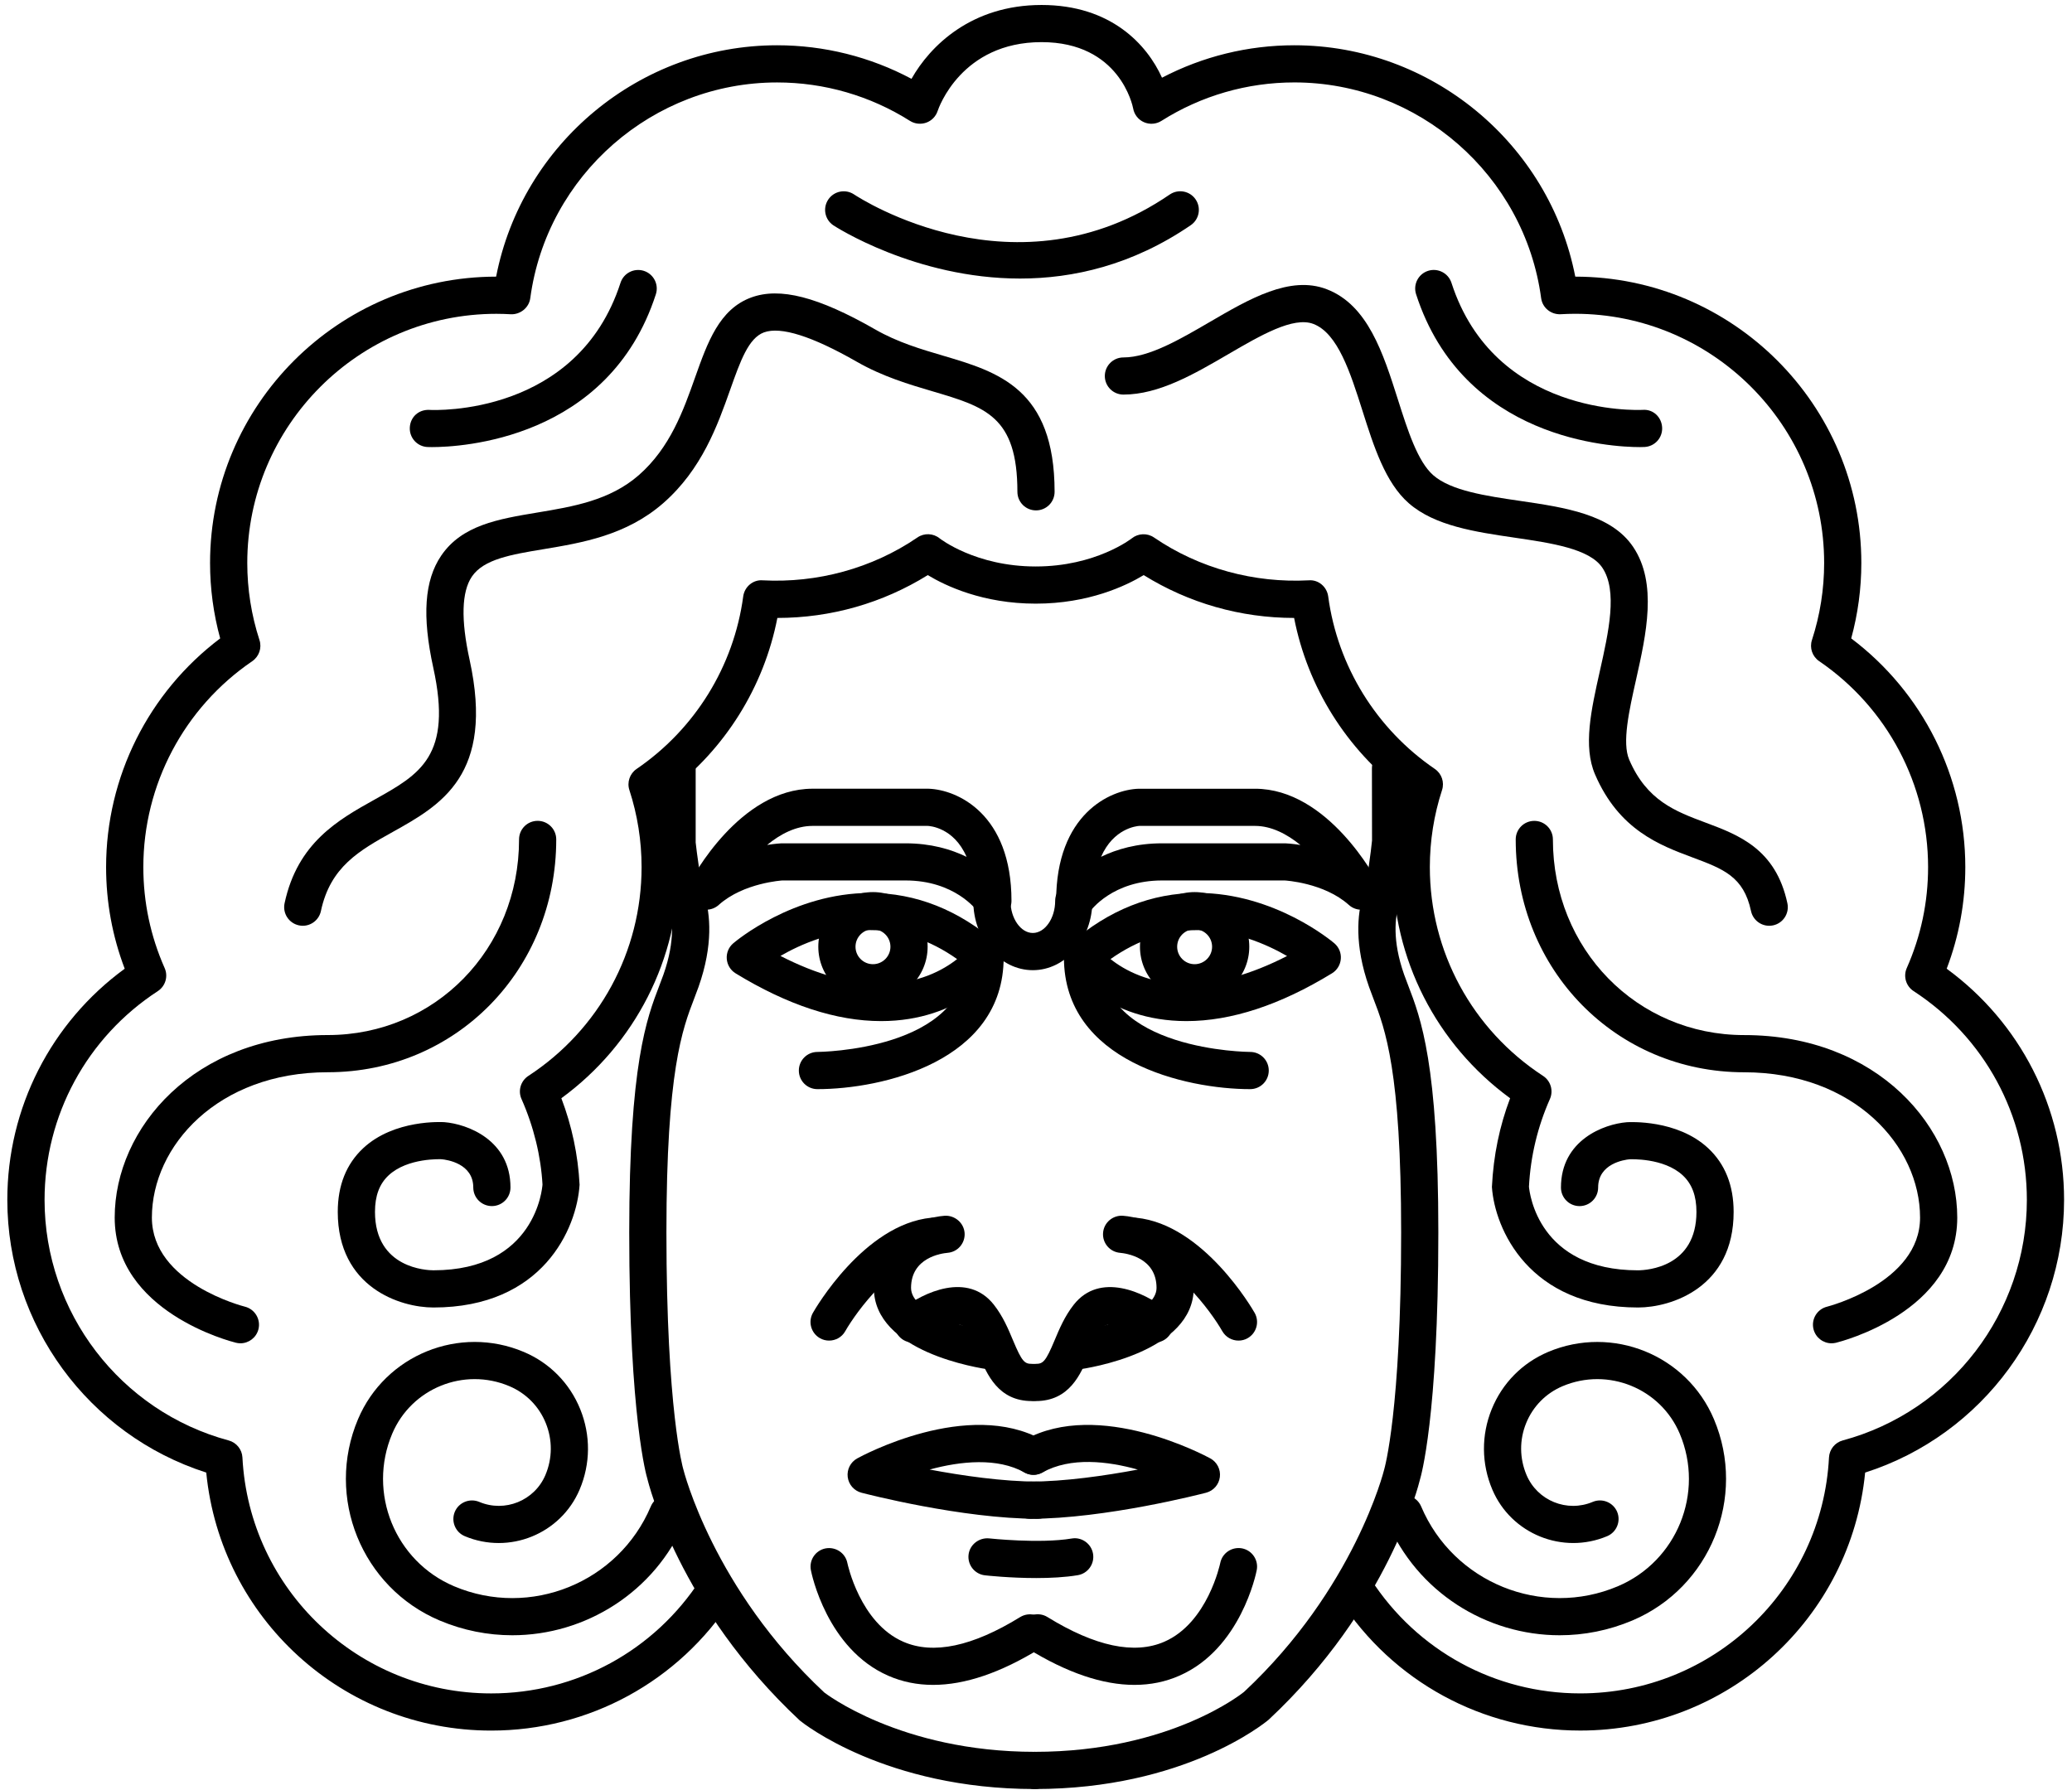 <?xml version="1.0" encoding="UTF-8" standalone="no"?>
<svg width="250px" height="216px" viewBox="0 0 250 216" version="1.1" xmlns="http://www.w3.org/2000/svg" xmlns:xlink="http://www.w3.org/1999/xlink">
    <!-- Generator: Sketch 3.8.3 (29802) - http://www.bohemiancoding.com/sketch -->
    <title>Newton</title>
    <desc>Created with Sketch.</desc>
    <defs></defs>
    <g id="Page-1" stroke="none" stroke-width="1" fill="none" fill-rule="evenodd">
        <g id="Light" transform="translate(-195, -158)" fill="#000000">
            <g id="Newton" transform="translate(195, 158)">
                <g id="Group" transform="translate(0, -0)">
                    <path d="M124.851,215.883 C106.854,215.883 96.921,207.953 96.506,207.618 C81.949,194.035 78.247,179.034 78.098,178.401 C78.047,178.256 75.921,171.143 75.921,148.71 C75.921,128.379 78.032,122.893 79.57,118.886 C79.741,118.443 79.899,118.028 80.047,117.613 C81.528,113.419 81.104,110.64 80.722,109.358 C79.962,106.832 79.478,102.081 79.462,101.881 L79.449,92.717 C79.449,91.477 80.453,90.476 81.693,90.476 C82.934,90.476 83.937,91.48 83.937,92.717 L83.937,101.657 C84.051,102.682 84.491,106.313 85.019,108.066 C85.68,110.276 86.089,113.983 84.278,119.104 C84.117,119.56 83.946,120.013 83.759,120.491 C82.345,124.169 80.408,129.208 80.408,148.707 C80.408,170.213 82.408,177.157 82.427,177.227 C82.497,177.499 86.054,191.725 99.456,204.234 L99.456,204.234 C99.465,204.234 108.589,211.394 124.854,211.394 C126.095,211.394 127.098,212.398 127.098,213.639 C127.098,214.879 126.092,215.883 124.851,215.883 L124.851,215.883 Z" id="Shape"></path>
                    <path d="M112.589,203.316 C110.661,203.316 108.851,202.949 107.165,202.208 C99.769,198.97 97.911,189.86 97.839,189.474 C97.601,188.258 98.392,187.087 99.604,186.847 C100.82,186.619 102,187.394 102.241,188.61 C102.256,188.679 103.747,195.83 108.987,198.109 C112.598,199.689 117.342,198.676 123.089,195.134 C124.152,194.485 125.528,194.814 126.177,195.865 C126.826,196.919 126.5,198.305 125.446,198.954 C120.722,201.86 116.424,203.316 112.589,203.316 L112.589,203.316 Z" id="Shape"></path>
                    <path d="M125.028,190.424 C121.839,190.424 119.022,190.116 118.842,190.094 C117.611,189.958 116.725,188.847 116.861,187.619 C116.997,186.391 118.127,185.524 119.335,185.637 C119.396,185.641 125.434,186.299 129.304,185.653 C130.5,185.438 131.684,186.274 131.883,187.499 C132.085,188.721 131.259,189.876 130.038,190.079 C128.494,190.338 126.709,190.424 125.028,190.424 L125.028,190.424 Z" id="Shape"></path>
                    <path d="M106.31,123.216 C100.915,123.216 95.009,121.279 88.753,117.452 C88.142,117.078 87.747,116.433 87.69,115.714 C87.63,114.999 87.921,114.299 88.465,113.834 C88.756,113.584 95.684,107.753 104.978,107.753 C110.509,107.753 115.674,109.804 120.326,113.846 C121.206,114.612 121.351,115.923 120.665,116.863 C120.472,117.119 115.908,123.216 106.31,123.216 L106.31,123.216 Z M94.168,115.353 C98.535,117.594 102.608,118.727 106.31,118.727 C110.82,118.727 113.826,117.043 115.481,115.733 C112.196,113.41 108.674,112.235 104.978,112.235 C100.497,112.238 96.62,113.935 94.168,115.353 L94.168,115.353 Z" id="Shape"></path>
                    <path d="M98.627,131.427 C97.389,131.427 96.386,130.424 96.386,129.186 C96.383,127.945 97.386,126.942 98.623,126.938 C98.804,126.938 116.611,126.771 116.611,115.537 C116.611,114.296 117.614,113.296 118.854,113.296 C120.095,113.296 121.098,114.299 121.098,115.537 C121.098,128.103 106.399,131.427 98.627,131.427 L98.627,131.427 Z" id="Shape"></path>
                    <path d="M119.794,110.953 C119.07,110.953 118.38,110.605 117.953,109.988 C117.804,109.785 115.174,106.246 109.259,106.246 L94.38,106.246 C94.437,106.246 89.715,106.506 86.718,109.2 C85.911,109.925 84.703,109.969 83.848,109.304 C82.991,108.639 82.728,107.459 83.231,106.496 C83.472,106.034 89.228,95.174 98.044,95.174 L112.009,95.174 C115.522,95.278 122.041,98.241 122.041,108.709 C122.041,109.693 121.399,110.561 120.459,110.852 C120.237,110.922 120.016,110.953 119.794,110.953 L119.794,110.953 Z M109.259,101.764 C112.301,101.764 114.737,102.476 116.623,103.397 C115.073,99.814 112.108,99.669 111.94,99.662 L98.041,99.662 C96.028,99.662 94.155,100.647 92.557,101.96 C93.547,101.802 94.206,101.767 94.285,101.764 L109.259,101.764 L109.259,101.764 Z" id="Shape"></path>
                    <path d="M119.797,165.303 C119.696,165.303 119.595,165.297 119.491,165.281 C118.054,165.085 105.437,163.144 105.437,155.414 C105.437,149.017 111.032,146.922 113.984,146.706 C115.196,146.64 116.291,147.548 116.386,148.78 C116.475,150.014 115.551,151.084 114.326,151.179 C113.585,151.246 109.924,151.752 109.924,155.414 C109.924,158.434 116.908,160.403 120.098,160.837 C121.326,161.004 122.184,162.134 122.016,163.363 C121.867,164.486 120.902,165.303 119.797,165.303 L119.797,165.303 Z" id="Shape"></path>
                    <path d="M124.5,169.067 C120.427,169.067 119.073,165.825 118.085,163.458 C117.611,162.318 117.114,161.141 116.386,160.21 C115.405,158.963 112.101,161.09 111.535,161.536 C110.56,162.29 109.155,162.131 108.386,161.15 C107.627,160.175 107.794,158.763 108.772,158 C111.434,155.918 116.778,153.445 119.915,157.44 C121.022,158.849 121.658,160.381 122.222,161.726 C123.304,164.315 123.617,164.578 124.5,164.578 C125.741,164.578 126.744,165.582 126.744,166.822 C126.744,168.063 125.737,169.067 124.5,169.067 L124.5,169.067 Z" id="Shape"></path>
                    <path d="M125.203,183.273 C116.082,183.273 104.434,180.256 103.94,180.127 C103.051,179.895 102.396,179.142 102.282,178.234 C102.168,177.322 102.62,176.433 103.424,175.989 C103.965,175.689 116.81,168.734 125.785,173.764 C126.867,174.366 127.253,175.733 126.646,176.816 C126.038,177.898 124.677,178.287 123.595,177.677 C120.354,175.869 115.934,176.303 112.165,177.331 C116.085,178.066 121,178.784 125.199,178.784 C126.44,178.784 127.443,179.788 127.443,181.029 C127.443,182.269 126.443,183.273 125.203,183.273 L125.203,183.273 Z" id="Shape"></path>
                    <path d="M100.035,161.77 C99.658,161.77 99.278,161.679 98.927,161.476 C97.851,160.862 97.475,159.495 98.085,158.418 C98.332,157.981 104.241,147.754 112.358,146.944 C113.56,146.782 114.687,147.719 114.81,148.954 C114.934,150.188 114.035,151.283 112.801,151.407 C107.984,151.888 103.358,158.235 101.981,160.64 C101.573,161.368 100.813,161.77 100.035,161.77 L100.035,161.77 Z" id="Shape"></path>
                    <path d="M161.639,193.01 C160.965,191.968 161.263,190.579 162.304,189.911 C163.348,189.237 164.737,189.537 165.402,190.575 C170.975,199.198 180.418,204.342 190.665,204.342 C206.668,204.342 219.854,191.835 220.68,175.866 C220.734,174.897 221.402,174.071 222.335,173.818 C235.421,170.295 244.554,158.355 244.554,144.791 C244.554,134.592 239.446,125.175 230.892,119.598 C229.968,119 229.62,117.816 230.066,116.809 C231.772,112.957 232.636,108.864 232.636,104.638 C232.636,94.689 227.722,85.396 219.491,79.78 C218.668,79.22 218.313,78.182 218.623,77.232 C219.601,74.228 220.095,71.098 220.095,67.932 C220.095,51.355 206.611,37.864 190.035,37.864 C189.449,37.864 188.873,37.887 188.294,37.918 C187.133,37.969 186.104,37.14 185.949,35.978 C183.956,21.138 171.152,9.946 156.168,9.946 C150.478,9.946 144.93,11.551 140.13,14.589 C139.497,14.988 138.706,15.045 138.022,14.744 C137.339,14.444 136.851,13.82 136.722,13.083 C136.661,12.769 135.098,5.084 125.671,5.084 C115.994,5.084 113.244,13.051 113.133,13.39 C112.918,14.045 112.408,14.57 111.756,14.801 C111.114,15.026 110.386,14.96 109.801,14.592 C104.997,11.554 99.449,9.949 93.763,9.949 C78.778,9.949 65.975,21.142 63.981,35.981 C63.826,37.143 62.763,37.972 61.636,37.921 C61.057,37.89 60.481,37.868 59.896,37.868 C43.32,37.868 29.835,51.355 29.835,67.936 C29.835,71.101 30.329,74.228 31.307,77.236 C31.617,78.182 31.259,79.22 30.44,79.784 C22.206,85.399 17.294,94.689 17.294,104.641 C17.294,108.864 18.158,112.96 19.864,116.812 C20.313,117.816 19.962,119 19.038,119.601 C10.484,125.179 5.377,134.596 5.377,144.794 C5.377,158.358 14.513,170.298 27.595,173.821 C28.532,174.074 29.199,174.904 29.25,175.869 C30.079,191.838 43.266,204.345 59.266,204.345 C69.513,204.345 78.959,199.201 84.528,190.579 C85.199,189.54 86.589,189.24 87.627,189.914 C88.668,190.585 88.965,191.971 88.291,193.013 C81.892,202.917 71.038,208.83 59.263,208.83 C41.408,208.83 26.608,195.282 24.886,177.696 C10.677,173.15 0.883,159.843 0.883,144.788 C0.883,133.693 6.146,123.4 15.047,116.895 C13.557,112.979 12.801,108.864 12.801,104.635 C12.801,93.753 17.918,83.557 26.566,77.036 C25.756,74.073 25.345,71.019 25.345,67.936 C25.345,48.893 40.829,33.401 59.861,33.382 C62.987,17.331 77.215,5.463 93.759,5.463 C99.44,5.463 104.997,6.856 109.978,9.512 C112.218,5.543 117.196,0.601 125.668,0.601 C134.041,0.601 138.392,5.375 140.203,9.376 C145.12,6.809 150.582,5.463 156.168,5.463 C172.712,5.463 186.94,17.331 190.066,33.382 C209.101,33.398 224.582,48.893 224.582,67.936 C224.582,71.019 224.171,74.073 223.361,77.036 C232.006,83.557 237.127,93.756 237.127,104.635 C237.127,108.864 236.37,112.979 234.88,116.895 C243.778,123.4 249.044,133.693 249.044,144.788 C249.044,159.843 239.25,173.15 225.041,177.696 C223.323,195.276 208.522,208.827 190.668,208.827 C178.892,208.827 168.041,202.914 161.639,193.01 Z" id="Shape"></path>
                    <path d="M197.646,157.776 C184.453,157.776 180.339,148.257 180.009,143.228 C180.196,139.413 180.934,135.878 182.206,132.525 C173.304,126.014 168.038,115.72 168.038,104.632 C168.038,101.549 168.449,98.494 169.259,95.531 C162.453,90.391 157.769,82.905 156.142,74.567 C149.684,74.564 143.44,72.782 137.994,69.398 C135.854,70.693 131.342,72.842 124.968,72.842 C118.595,72.842 114.082,70.693 111.943,69.398 C106.494,72.782 100.253,74.564 93.794,74.567 C92.168,82.905 87.487,90.394 80.677,95.531 C81.487,98.497 81.899,101.549 81.899,104.632 C81.899,115.72 76.636,126.014 67.731,132.525 C69.003,135.871 69.744,139.372 69.93,142.962 C69.598,148.257 65.484,157.776 52.291,157.776 C48.301,157.776 40.753,155.364 40.753,146.235 C40.753,143.041 41.785,140.458 43.82,138.555 C47.576,135.048 53.38,135.4 53.617,135.412 C56.392,135.634 61.592,137.565 61.592,143.294 C61.592,144.535 60.589,145.538 59.348,145.538 C58.108,145.538 57.104,144.535 57.104,143.294 C57.104,140.391 53.915,139.942 53.272,139.885 L53.272,139.885 C53.269,139.888 49.18,139.67 46.87,141.847 C45.775,142.876 45.244,144.313 45.244,146.235 C45.244,153.088 51.57,153.287 52.294,153.287 C64.633,153.287 65.427,143.354 65.456,142.933 C65.263,139.537 64.411,135.979 62.924,132.62 C62.475,131.617 62.826,130.436 63.747,129.832 C72.304,124.245 77.411,114.828 77.411,104.635 C77.411,101.47 76.918,98.342 75.94,95.338 C75.63,94.392 75.987,93.354 76.807,92.79 C83.858,87.979 88.544,80.391 89.674,71.968 C89.829,70.807 90.864,69.93 92.019,70.028 C98.576,70.376 105.212,68.603 110.696,64.856 C111.509,64.295 112.608,64.337 113.38,64.97 C113.411,64.995 117.712,68.357 124.965,68.357 C132.218,68.357 136.519,64.995 136.563,64.96 C137.326,64.349 138.421,64.299 139.234,64.856 C144.722,68.607 151.351,70.376 157.911,70.028 C159.073,69.93 160.101,70.807 160.256,71.968 C161.386,80.391 166.076,87.979 173.123,92.79 C173.946,93.351 174.301,94.389 173.991,95.338 C173.013,98.342 172.519,101.473 172.519,104.635 C172.519,114.828 177.627,124.245 186.184,129.832 C187.104,130.433 187.453,131.614 187.006,132.62 C185.519,135.979 184.668,139.537 184.478,143.199 C184.554,143.984 185.617,153.29 197.636,153.29 C198.804,153.278 204.687,152.879 204.687,146.238 C204.687,144.31 204.152,142.873 203.044,141.838 C200.737,139.676 196.652,139.894 196.614,139.891 C196.016,139.948 192.826,140.395 192.826,143.297 C192.826,144.538 191.823,145.541 190.582,145.541 C189.342,145.541 188.339,144.538 188.339,143.297 C188.339,137.565 193.538,135.637 196.285,135.419 C196.566,135.406 202.361,135.055 206.108,138.559 C208.142,140.461 209.174,143.044 209.174,146.238 C209.184,155.364 201.636,157.776 197.646,157.776 L197.646,157.776 Z" id="Shape"></path>
                    <path d="M105.329,120.839 C101.693,120.839 98.734,117.879 98.734,114.242 C98.734,110.605 101.693,107.649 105.329,107.649 C108.965,107.649 111.924,110.608 111.924,114.242 C111.924,117.879 108.968,120.839 105.329,120.839 L105.329,120.839 Z M105.329,112.131 C104.168,112.131 103.222,113.077 103.222,114.242 C103.222,115.407 104.168,116.35 105.329,116.35 C106.491,116.35 107.437,115.404 107.437,114.242 C107.437,113.08 106.491,112.131 105.329,112.131 L105.329,112.131 Z" id="Shape"></path>
                    <path d="M124.851,215.883 C123.611,215.883 122.608,214.879 122.608,213.639 C122.608,212.398 123.611,211.394 124.851,211.394 C141.253,211.394 150.022,204.225 150.108,204.155 C163.418,191.725 166.968,177.499 167.003,177.357 C167.06,177.161 169.057,170.213 169.057,148.707 C169.057,129.195 167.12,124.162 165.703,120.484 C165.519,120.009 165.348,119.554 165.187,119.101 C163.38,113.976 163.788,110.273 164.449,108.066 C164.978,106.303 165.418,102.676 165.544,101.429 L165.532,92.714 C165.532,91.473 166.535,90.473 167.775,90.473 C169.016,90.473 170.019,91.477 170.019,92.714 L170.019,101.653 C169.987,102.078 169.503,106.826 168.747,109.355 C168.364,110.637 167.94,113.416 169.418,117.61 C169.566,118.022 169.725,118.439 169.892,118.873 C171.434,122.877 173.544,128.363 173.544,148.707 C173.544,171.14 171.415,178.253 171.326,178.544 C171.215,179.028 167.519,194.035 153.073,207.517 C152.579,207.934 142.864,215.883 124.851,215.883 L124.851,215.883 Z" id="Shape"></path>
                    <path d="M136.88,203.316 C133.044,203.316 128.744,201.857 124.025,198.951 C122.972,198.299 122.642,196.916 123.294,195.862 C123.946,194.808 125.326,194.475 126.383,195.13 C132.136,198.676 136.886,199.679 140.481,198.109 C145.725,195.827 147.215,188.679 147.231,188.607 C147.475,187.391 148.652,186.616 149.867,186.843 C151.079,187.084 151.87,188.258 151.633,189.471 C151.56,189.857 149.703,198.967 142.304,202.205 C140.617,202.949 138.804,203.316 136.88,203.316 L136.88,203.316 Z" id="Shape"></path>
                    <path d="M143.158,123.216 L143.158,123.216 C133.56,123.216 128.994,117.119 128.804,116.86 C128.117,115.92 128.263,114.609 129.142,113.843 C133.794,109.801 138.959,107.75 144.491,107.75 C153.785,107.75 160.712,113.584 161.003,113.831 C161.547,114.296 161.839,114.999 161.778,115.711 C161.722,116.429 161.326,117.075 160.715,117.449 C154.462,121.276 148.554,123.216 143.158,123.216 L143.158,123.216 Z M133.991,115.733 C135.646,117.047 138.655,118.731 143.158,118.731 L143.158,118.731 C146.858,118.731 150.927,117.601 155.291,115.363 C152.826,113.941 148.94,112.238 144.491,112.238 C140.794,112.238 137.272,113.413 133.991,115.733 L133.991,115.733 Z" id="Shape"></path>
                    <path d="M150.842,131.427 C143.07,131.427 128.37,128.103 128.37,115.537 C128.37,114.296 129.373,113.296 130.614,113.296 C131.854,113.296 132.858,114.299 132.858,115.537 C132.858,126.809 150.661,126.938 150.842,126.938 C152.082,126.938 153.085,127.942 153.085,129.183 C153.085,130.424 152.082,131.427 150.842,131.427 L150.842,131.427 Z" id="Shape"></path>
                    <path d="M129.674,110.944 C129.449,110.944 129.218,110.909 128.997,110.839 C128.07,110.542 127.43,109.687 127.43,108.712 C127.43,98.244 133.946,95.281 137.389,95.177 L151.427,95.177 C160.244,95.177 165.997,106.037 166.241,106.5 C166.741,107.462 166.481,108.643 165.627,109.307 C164.769,109.969 163.557,109.928 162.753,109.203 C159.753,106.506 155.038,106.246 154.991,106.246 L140.209,106.246 C134.25,106.246 131.627,109.836 131.519,109.991 C131.082,110.596 130.389,110.944 129.674,110.944 L129.674,110.944 Z M137.459,99.662 C137.111,99.684 134.342,99.979 132.854,103.391 C134.737,102.473 137.171,101.764 140.206,101.764 L155.089,101.764 C155.199,101.767 155.886,101.802 156.902,101.964 C155.263,100.634 153.389,99.662 151.427,99.662 L137.459,99.662 L137.459,99.662 Z" id="Shape"></path>
                    <path d="M124.617,117.072 C120.658,117.072 117.434,113.321 117.434,108.709 C117.434,107.468 118.437,106.468 119.677,106.468 C120.918,106.468 121.921,107.471 121.921,108.709 C121.921,110.811 123.155,112.583 124.617,112.583 C126.079,112.583 127.313,110.808 127.313,108.709 C127.313,107.468 128.316,106.468 129.557,106.468 C130.797,106.468 131.801,107.471 131.801,108.709 C131.797,113.321 128.576,117.072 124.617,117.072 L124.617,117.072 Z" id="Shape"></path>
                    <path d="M129.671,165.303 C128.566,165.303 127.608,164.486 127.453,163.363 C127.285,162.138 128.146,161.008 129.37,160.837 C132.557,160.397 139.544,158.421 139.544,155.414 C139.544,151.749 135.88,151.246 135.142,151.179 C133.911,151.075 132.994,149.995 133.092,148.767 C133.187,147.533 134.266,146.624 135.484,146.706 C138.44,146.922 144.032,149.017 144.032,155.414 C144.032,163.144 131.415,165.088 129.978,165.281 C129.873,165.297 129.772,165.303 129.671,165.303 L129.671,165.303 Z" id="Shape"></path>
                    <path d="M124.968,169.067 C123.728,169.067 122.725,168.063 122.725,166.822 C122.725,165.582 123.728,164.578 124.968,164.578 C125.848,164.578 126.165,164.315 127.247,161.726 C127.813,160.378 128.449,158.849 129.554,157.44 C132.69,153.452 138.038,155.918 140.696,158 C141.671,158.763 141.842,160.169 141.082,161.144 C140.323,162.125 138.918,162.293 137.937,161.539 C136.956,160.78 133.987,159.051 133.082,160.21 C132.354,161.141 131.858,162.318 131.383,163.458 C130.396,165.825 129.041,169.067 124.968,169.067 L124.968,169.067 Z" id="Shape"></path>
                    <path d="M124.266,183.273 C123.025,183.273 122.022,182.269 122.022,181.029 C122.022,179.788 123.025,178.784 124.266,178.784 C128.462,178.784 133.37,178.066 137.288,177.335 C133.646,176.315 129.177,175.79 125.788,177.677 C124.706,178.287 123.345,177.895 122.737,176.816 C122.13,175.736 122.519,174.369 123.598,173.764 C132.573,168.737 145.487,175.685 146.035,175.986 C146.842,176.429 147.297,177.316 147.184,178.23 C147.073,179.142 146.415,179.892 145.525,180.127 C145.035,180.256 133.383,183.273 124.266,183.273 L124.266,183.273 Z" id="Shape"></path>
                    <path d="M149.434,161.77 C148.655,161.77 147.899,161.365 147.484,160.644 C146.108,158.238 141.484,151.891 136.665,151.41 C135.43,151.287 134.532,150.188 134.655,148.957 C134.778,147.726 135.896,146.804 137.108,146.947 C145.222,147.757 151.133,157.985 151.38,158.421 C151.991,159.498 151.614,160.862 150.538,161.479 C150.19,161.679 149.81,161.77 149.434,161.77 L149.434,161.77 Z" id="Shape"></path>
                    <path d="M144.139,120.839 C140.503,120.839 137.544,117.879 137.544,114.242 C137.544,110.605 140.503,107.649 144.139,107.649 C147.775,107.649 150.734,110.608 150.734,114.242 C150.734,117.879 147.775,120.839 144.139,120.839 L144.139,120.839 Z M144.139,112.131 C142.978,112.131 142.032,113.077 142.032,114.242 C142.032,115.407 142.978,116.35 144.139,116.35 C145.301,116.35 146.247,115.404 146.247,114.242 C146.247,113.08 145.301,112.131 144.139,112.131 L144.139,112.131 Z" id="Shape"></path>
                    <path d="M36.532,111.713 C36.377,111.713 36.218,111.697 36.063,111.662 C34.851,111.403 34.079,110.213 34.335,109 C35.899,101.672 40.845,98.912 45.209,96.478 C50.671,93.43 54.617,91.227 52.278,80.572 C50.911,74.33 51.212,70.037 53.225,67.062 C55.728,63.365 60.139,62.63 64.807,61.852 C69.117,61.136 73.573,60.396 77.07,57.341 C80.861,54.024 82.459,49.519 83.867,45.544 C85.367,41.318 86.782,37.326 90.617,35.905 C94.092,34.62 98.715,35.81 105.623,39.767 C108.297,41.299 111.089,42.125 113.788,42.92 C120.402,44.873 127.244,46.892 127.244,59.348 C127.244,60.589 126.241,61.589 125,61.589 C123.759,61.589 122.756,60.586 122.756,59.348 C122.756,50.247 118.902,49.108 112.519,47.221 C109.709,46.392 106.522,45.452 103.392,43.66 C97.972,40.558 94.203,39.371 92.177,40.109 C90.307,40.802 89.332,43.556 88.095,47.044 C86.579,51.314 84.696,56.629 80.019,60.719 C75.563,64.609 70.237,65.495 65.541,66.277 C61.69,66.916 58.361,67.47 56.937,69.575 C55.693,71.411 55.601,74.786 56.658,79.606 C59.706,93.518 53.165,97.168 47.389,100.39 C43.348,102.644 39.858,104.594 38.722,109.931 C38.497,110.991 37.566,111.713 36.532,111.713 L36.532,111.713 Z" id="Shape"></path>
                    <path d="M61.81,197.327 C58.88,197.327 55.905,196.754 53.041,195.545 C43.636,191.563 39.218,180.668 43.196,171.257 C46.475,163.499 55.443,159.855 63.206,163.141 C66.32,164.458 68.737,166.911 70.009,170.048 C71.278,173.185 71.256,176.629 69.937,179.744 C67.661,185.115 61.437,187.628 56.073,185.368 C54.934,184.887 54.399,183.57 54.877,182.428 C55.358,181.288 56.674,180.76 57.816,181.231 C60.915,182.545 64.497,181.086 65.807,177.993 C66.658,175.98 66.674,173.758 65.854,171.732 C65.035,169.706 63.472,168.12 61.456,167.269 C55.981,164.955 49.642,167.525 47.323,173.004 C44.31,180.136 47.658,188.395 54.788,191.414 C63.975,195.305 74.633,190.981 78.525,181.779 C79.006,180.639 80.32,180.111 81.465,180.589 C82.604,181.07 83.136,182.383 82.655,183.529 C79.016,192.142 70.62,197.327 61.81,197.327 L61.81,197.327 Z" id="Shape"></path>
                    <path d="M29.009,162.096 C28.829,162.096 28.652,162.074 28.472,162.03 C27.877,161.881 13.839,158.311 13.839,146.925 C13.839,136.099 23.459,124.9 39.554,124.9 C52.494,124.9 62.627,114.533 62.627,101.292 C62.627,100.052 63.63,99.051 64.87,99.051 C66.111,99.051 67.114,100.055 67.114,101.292 C67.114,117.047 55.009,129.388 39.554,129.388 C26.266,129.388 18.326,138.302 18.326,146.925 C18.326,154.832 29.427,157.646 29.541,157.674 C30.744,157.972 31.478,159.184 31.187,160.387 C30.934,161.41 30.016,162.096 29.009,162.096 L29.009,162.096 Z" id="Shape"></path>
                    <path d="M52.114,53.951 C51.775,53.951 51.582,53.945 51.563,53.941 C50.326,53.875 49.383,52.821 49.446,51.586 C49.509,50.352 50.478,49.405 51.801,49.462 C52.522,49.507 69.677,50.168 74.867,34.129 C75.247,32.949 76.513,32.309 77.69,32.686 C78.87,33.069 79.516,34.332 79.133,35.513 C73.44,53.103 55.494,53.951 52.114,53.951 L52.114,53.951 Z" id="Shape"></path>
                    <path d="M213.462,111.713 C212.427,111.713 211.497,110.991 211.272,109.937 C210.386,105.772 207.927,104.854 204.212,103.467 C200.256,101.989 195.335,100.153 192.449,93.442 C190.997,90.062 191.984,85.665 193.025,81.012 C194.098,76.232 195.203,71.291 193.332,68.505 C191.788,66.207 187.184,65.533 182.731,64.878 C178.006,64.185 173.117,63.466 169.981,60.725 C167.146,58.25 165.75,53.85 164.399,49.592 C162.934,44.983 161.424,40.219 158.468,39.089 C156.054,38.162 152.073,40.482 148.234,42.72 C144.108,45.126 139.845,47.614 135.547,47.614 C134.307,47.614 133.304,46.61 133.304,45.373 C133.304,44.135 134.307,43.132 135.547,43.132 C138.633,43.132 142.364,40.954 145.975,38.849 C150.728,36.076 155.646,33.202 160.07,34.898 C165.041,36.801 166.886,42.616 168.674,48.234 C169.839,51.903 171.044,55.698 172.934,57.347 C175.076,59.221 179.301,59.842 183.383,60.44 C188.804,61.234 194.405,62.057 197.054,66.002 C200.006,70.392 198.623,76.555 197.405,81.993 C196.563,85.744 195.693,89.625 196.573,91.67 C198.699,96.617 202.139,97.902 205.782,99.263 C209.756,100.748 214.259,102.429 215.661,109.003 C215.918,110.216 215.146,111.406 213.934,111.665 C213.775,111.697 213.617,111.713 213.462,111.713 L213.462,111.713 Z" id="Shape"></path>
                    <path d="M188.184,197.327 C179.37,197.327 170.978,192.142 167.339,183.529 C166.858,182.387 167.389,181.073 168.528,180.589 C169.665,180.111 170.981,180.639 171.468,181.779 C175.361,190.981 186.025,195.301 195.206,191.414 C202.335,188.395 205.687,180.136 202.671,173.001 C200.354,167.528 194.019,164.955 188.538,167.269 C186.522,168.123 184.962,169.709 184.139,171.732 C183.316,173.755 183.335,175.98 184.187,177.993 C185.497,181.089 189.079,182.545 192.177,181.231 C193.31,180.756 194.633,181.288 195.117,182.428 C195.595,183.567 195.06,184.884 193.921,185.368 C188.56,187.625 182.332,185.115 180.057,179.744 C178.737,176.629 178.712,173.185 179.984,170.048 C181.256,166.914 183.674,164.458 186.788,163.141 C194.554,159.859 203.522,163.502 206.797,171.254 C210.775,180.668 206.354,191.563 196.953,195.545 C194.089,196.754 191.114,197.327 188.184,197.327 L188.184,197.327 Z" id="Shape"></path>
                    <path d="M220.987,162.096 C219.981,162.096 219.066,161.41 218.81,160.39 C218.513,159.187 219.25,157.972 220.449,157.678 C220.56,157.646 231.668,154.791 231.668,146.928 C231.668,138.305 223.728,129.392 210.44,129.392 C194.984,129.392 182.88,117.05 182.88,101.296 C182.88,100.055 183.883,99.055 185.123,99.055 C186.364,99.055 187.367,100.058 187.367,101.296 C187.367,114.536 197.5,124.903 210.44,124.903 C226.535,124.903 236.155,136.102 236.155,146.928 C236.155,158.317 222.117,161.888 221.522,162.033 C221.342,162.074 221.165,162.096 220.987,162.096 L220.987,162.096 Z" id="Shape"></path>
                    <path d="M197.88,53.951 C194.503,53.951 176.554,53.103 170.861,35.509 C170.478,34.329 171.123,33.066 172.304,32.683 C173.475,32.306 174.744,32.945 175.127,34.126 C180.316,50.162 197.472,49.491 198.193,49.459 C199.478,49.355 200.484,50.346 200.547,51.583 C200.614,52.818 199.668,53.872 198.43,53.938 C198.411,53.945 198.222,53.951 197.88,53.951 L197.88,53.951 Z" id="Shape"></path>
                    <path d="M123.076,33.613 C110.402,33.613 100.696,27.286 100.551,27.191 C99.522,26.504 99.247,25.114 99.93,24.085 C100.62,23.054 102.003,22.775 103.038,23.456 C103.829,23.981 122.62,36.146 141.139,23.471 C142.171,22.772 143.56,23.041 144.256,24.057 C144.956,25.079 144.696,26.475 143.671,27.175 C136.617,32.002 129.465,33.613 123.076,33.613 L123.076,33.613 Z" id="Shape"></path>
                </g>
            </g>
        </g>
    </g>
</svg>